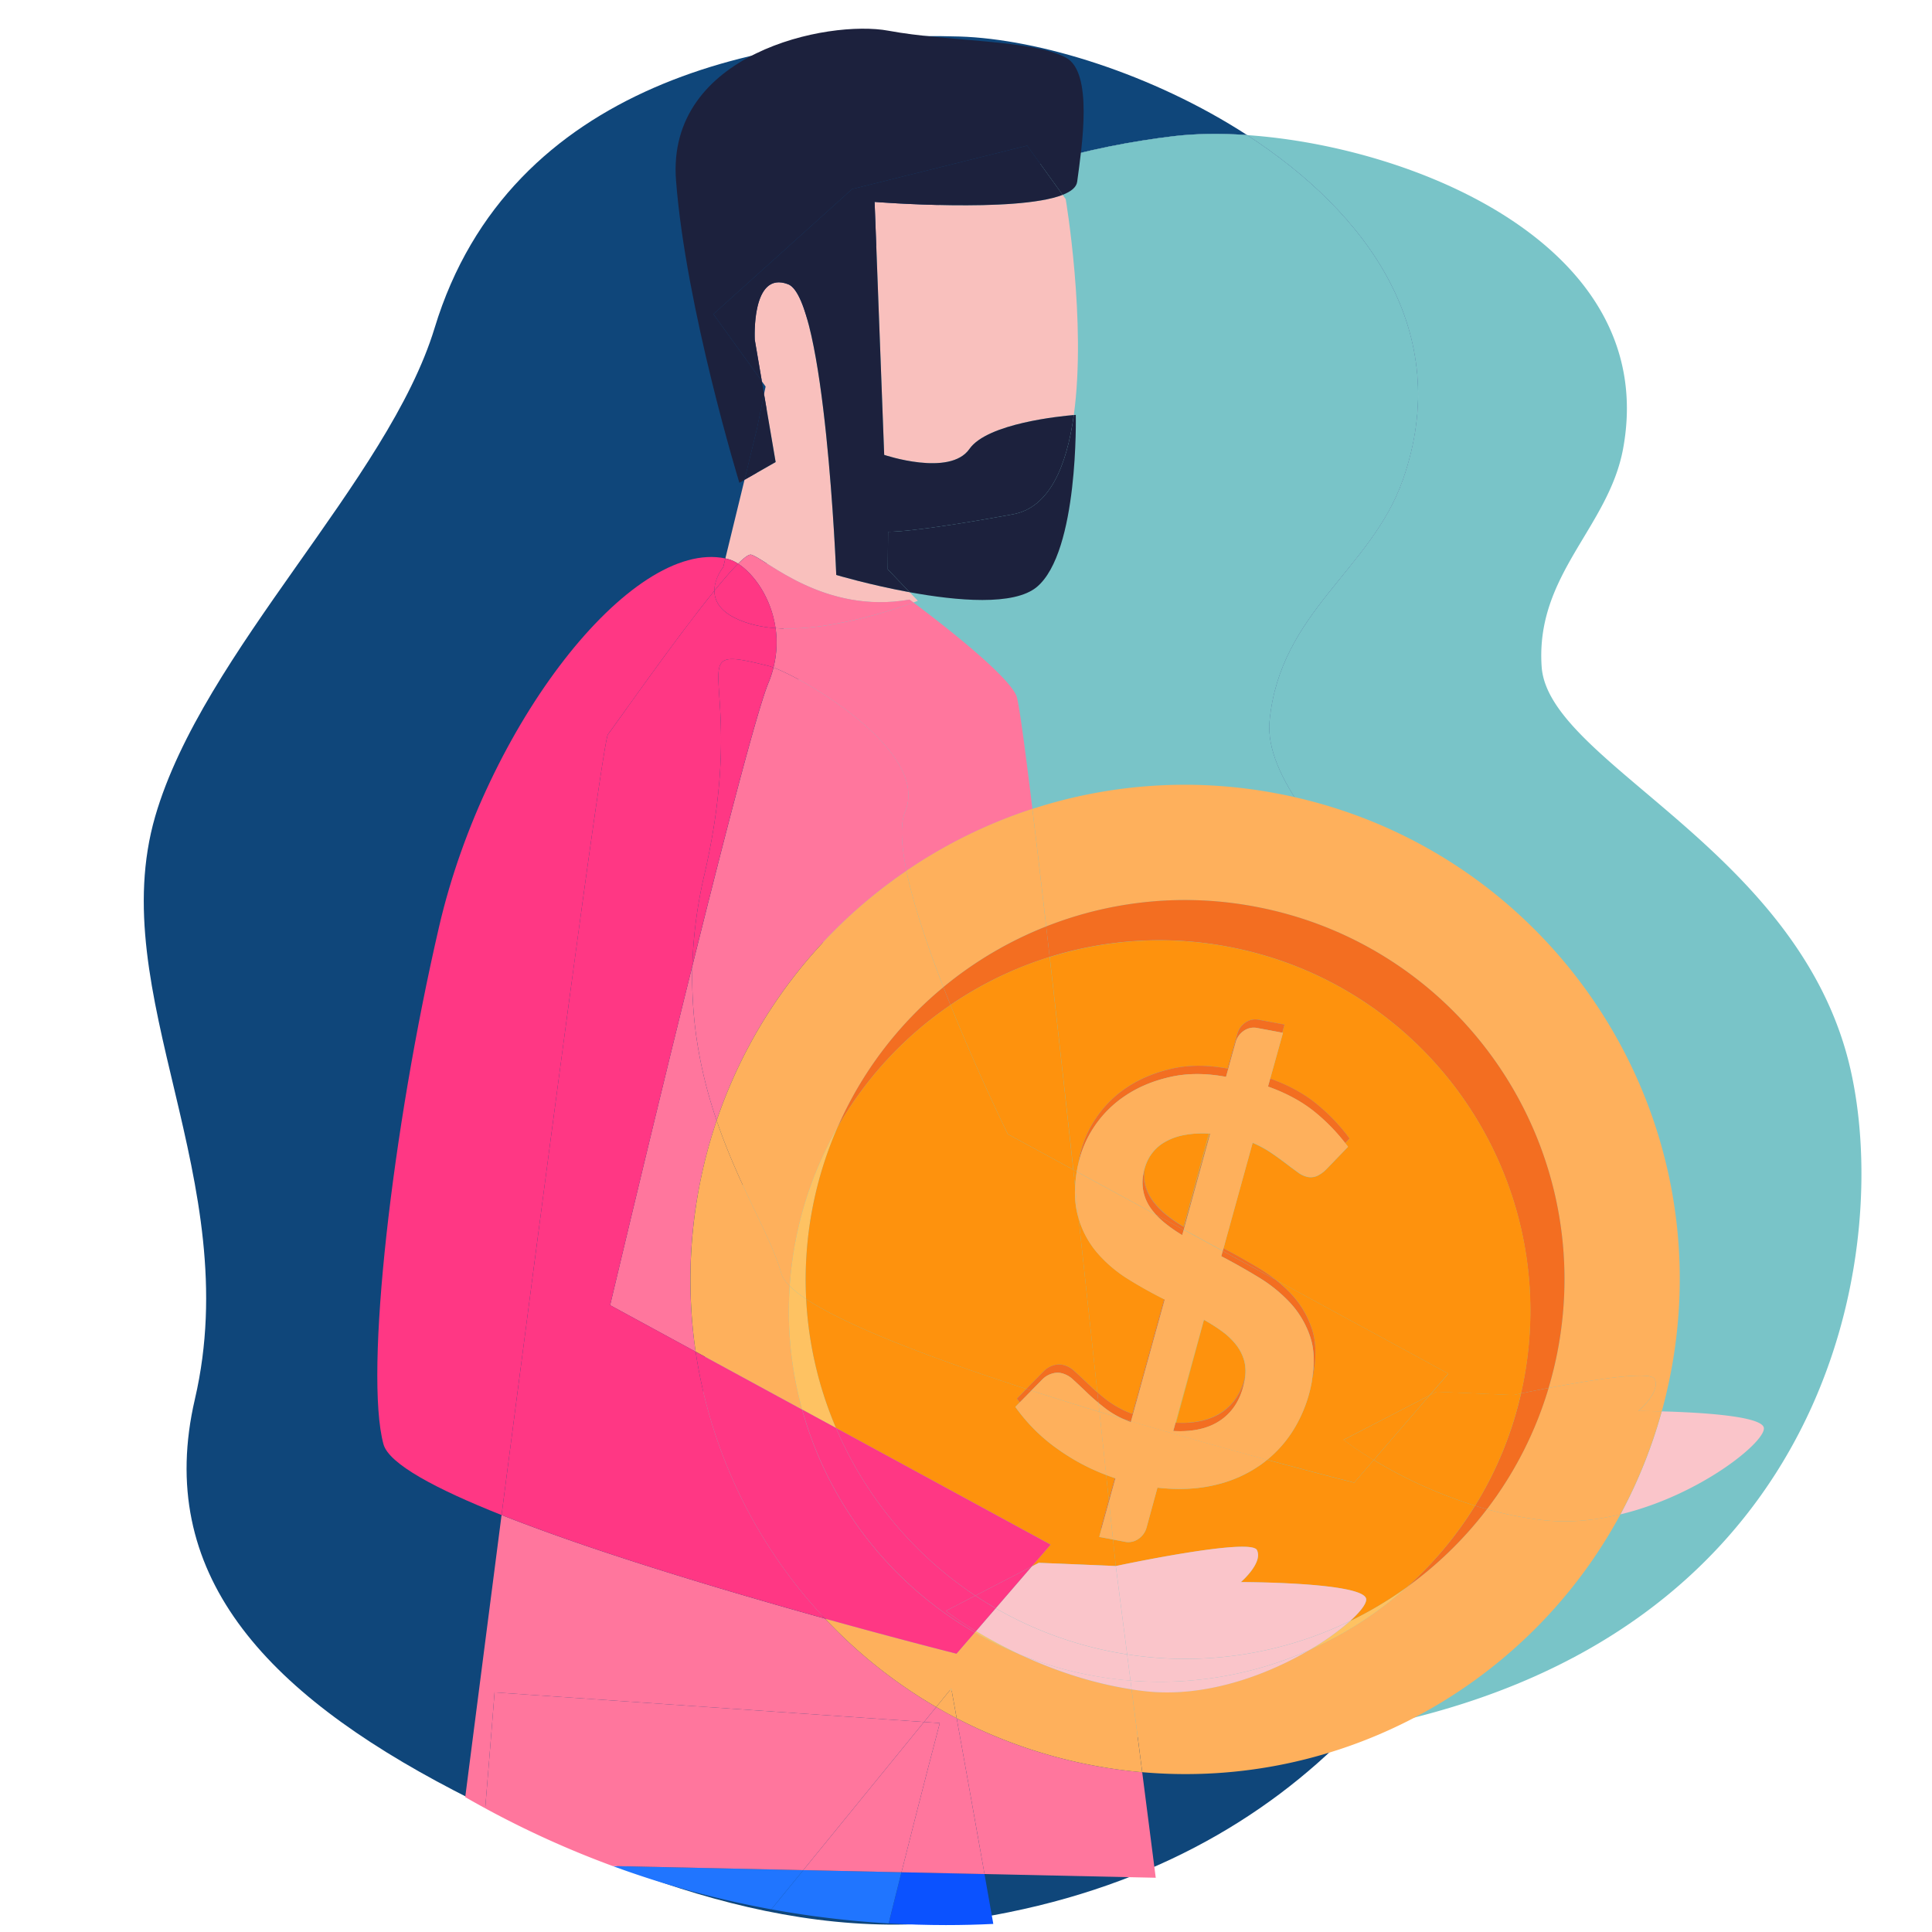 <svg id="Layer_1" data-name="Layer 1" xmlns="http://www.w3.org/2000/svg" xmlns:xlink="http://www.w3.org/1999/xlink" viewBox="0 0 1534.5 1534.5"><defs><style>.cls-1{fill:url(#Gradiente_sem_nome_2);}.cls-2{fill:url(#Gradiente_sem_nome_3);}.cls-3{fill:url(#Gradiente_sem_nome_2-2);}.cls-4{fill:url(#Gradiente_sem_nome_3-2);}.cls-5{fill:none;}.cls-6{fill:#0b52ff;}.cls-7{fill:#2075ff;}.cls-8{fill:#fac5ca;}.cls-9{fill:#f9c0bd;}.cls-10{fill:#1c213d;}.cls-11{fill:#ff769d;}.cls-12{fill:#feb05c;}.cls-13{fill:#f36e21;}.cls-14{fill:#fec262;}.cls-15{fill:#fcb316;}.cls-16{fill:#fe920d;}.cls-17{fill:#ff3784;}</style><linearGradient id="Gradiente_sem_nome_2" x1="5265.59" y1="2635.54" x2="5266.89" y2="2635.54" gradientTransform="matrix(-347.24, 1079.06, -778.88, -250.64, 3877900.79, -5008242.74)" gradientUnits="userSpaceOnUse"><stop offset="0" stop-color="#0f467a"/><stop offset="1" stop-color="#ea8eb4"/></linearGradient><linearGradient id="Gradiente_sem_nome_3" x1="5255.34" y1="2637.95" x2="5256.47" y2="2637.95" gradientTransform="translate(4570653.87 -4573383.67) rotate(111.87) scale(1131.81 961.52)" gradientUnits="userSpaceOnUse"><stop offset="0" stop-color="#79c4c8"/><stop offset="1" stop-color="#c56a93"/></linearGradient><linearGradient id="Gradiente_sem_nome_2-2" x1="5265.59" y1="2635.28" x2="5266.89" y2="2635.28" xlink:href="#Gradiente_sem_nome_2"/><linearGradient id="Gradiente_sem_nome_3-2" x1="5255.34" y1="2638.2" x2="5256.47" y2="2638.2" xlink:href="#Gradiente_sem_nome_3"/></defs><path class="cls-1" d="M559,1091.07c10.25-151.22,86.23-257.89,101.53-381.17,14.19-114.39-72.57-248-57.89-354.11C626.28,184.7,800.45,124,932.1,108.16c17.2-2.06,37-2.37,58.38-.91C915.58,58.73,825.24,30.94,762,29c-150.53-4.56-357.35,35.87-416.8,231.48-36.87,121.29-184,257-221.95,388-40.86,141.26,72.13,288.05,31.54,462.82-32,137.89,54.89,232.23,205.76,310.78,112.93,58.79,263.69,126.16,416.27,101.21,131.68-21.53,228-77.92,296.63-148.72C801.15,1420.23,546.15,1279.9,559,1091.07Z"/><path class="cls-2" d="M1469.64,848.82c-40.08-174.37-240-242.71-245.18-319.31-5-73.18,53.14-110.35,64.71-173.21,29.43-159.93-164.39-239.83-298.69-249,94.94,61.5,165.09,156.31,123.78,273.94C1089.2,452.56,1017,485.8,1008.44,572.1c-8.93,90.35,201.88,205.11,213.22,415.71,5.56,103.16-31.06,266-148.22,386.8a634.9,634.9,0,0,0,85.9-20.62C1461.14,1258.86,1500.78,984.28,1469.64,848.82Z"/><path class="cls-3" d="M1221.66,987.81c-11.34-210.6-222.15-325.36-213.22-415.71,8.53-86.3,80.76-119.54,105.82-190.91,41.31-117.63-28.84-212.44-123.78-273.94-21.34-1.46-41.18-1.15-58.38.91C800.45,124,626.28,184.7,602.6,355.79c-14.68,106.08,72.08,239.72,57.89,354.11-15.3,123.28-91.28,230-101.53,381.17-12.81,188.83,242.19,329.16,514.48,283.54C1190.6,1253.78,1227.22,1091,1221.66,987.81Z"/><path class="cls-4" d="M1221.66,987.81c-11.34-210.6-222.15-325.36-213.22-415.71,8.53-86.3,80.76-119.54,105.82-190.91,41.31-117.63-28.84-212.44-123.78-273.94-21.34-1.46-41.18-1.15-58.38.91C800.45,124,626.28,184.7,602.6,355.79c-14.68,106.08,72.08,239.72,57.89,354.11-15.3,123.28-91.28,230-101.53,381.17-12.81,188.83,242.19,329.16,514.48,283.54C1190.6,1253.78,1227.22,1091,1221.66,987.81Z"/><polygon class="cls-5" points="608.13 307.01 605.13 302.85 606.87 313.08 608.13 307.01"/><path class="cls-6" d="M716,1487.05c-3.24,12.88-6.64,26.48-10.15,40.61q22.53,1.32,45.39,1.34,19,0,37.69-.92c-2.41-13.71-4.75-26.94-7-39.61Z"/><path class="cls-7" d="M486.62,1482.1a761.93,761.93,0,0,0,126,34.4L638,1485.37Z"/><path class="cls-7" d="M638,1485.37l-25.36,31.13a767.28,767.28,0,0,0,93.19,11.16c3.51-14.13,6.91-27.73,10.15-40.61Z"/><path class="cls-8" d="M1400.78,1133.44c-3.66-9.14-53.21-11.72-80.91-12.45a391,391,0,0,1-32.81,81.8C1352,1187.19,1404.67,1143.18,1400.78,1133.44Z"/><path class="cls-9" d="M694.66,160.37l7.61,200.92s52.16,17.64,67.71-4.71c14.18-20.38,72.68-26.08,82.9-26.93,10.18-73.54-6.44-171.52-6.44-171.52L844,154.76C807.05,169.27,694.66,160.37,694.66,160.37Z"/><path class="cls-9" d="M586.23,447.72c5-5,8.66-7.66,10.45-7.14,11.89,3.39,57.74,47.55,125.67,35.66l3.11,2.31c2.32-.85,3.58-1.36,3.58-1.36l-6.52-6.81c-31.87-5.84-58.32-13.71-58.32-13.71S655.58,237.24,626,225.8s-26.53,44.06-26.53,44.06l5.62,33,3,4.16-1.26,6.07L616.06,367,591.33,381.1l-15.21,62.44c.63.13,1.26.28,1.88.43A28.22,28.22,0,0,1,586.23,447.72Z"/><path class="cls-10" d="M606.87,313.08l-1.75-10.23-38.51-53.37L676.8,150.17l139-34.51L844,154.76c6.74-2.64,11-6.06,11.56-10.45,3.83-28.49,12.86-87-9-98.56C819.33,31.32,753.5,33.31,705.66,24.4s-176.55,17.5-168.72,119,50.32,240.07,50.32,240.07l4.07-2.32L601,341.44Z"/><path class="cls-10" d="M804.6,408.46c-81.75,15-99.26,13.87-99.26,13.87l-.21,29.88,17.39,18.17c37.65,6.89,82.86,10.95,101-4.18,33.42-27.93,30.93-136.67,30.93-136.67l-1.54.12C847.29,370.08,833.6,403.13,804.6,408.46Z"/><path class="cls-10" d="M676.8,150.17,566.61,249.48l38.51,53.37-5.62-33s-3-55.51,26.53-44.06S664.2,456.67,664.2,456.67s26.45,7.87,58.32,13.71l-17.39-18.17.21-29.88s17.51,1.16,99.26-13.87c29-5.33,42.69-38.38,48.28-78.81-10.22.85-68.72,6.55-82.9,26.93-15.55,22.35-67.71,4.71-67.71,4.71l-7.61-200.92s112.39,8.9,149.35-5.61l-28.17-39.1Z"/><polygon class="cls-10" points="606.87 313.08 600.98 341.44 591.33 381.1 616.06 367 606.87 313.08"/><path class="cls-11" d="M759.85,1364.77c4.56,25.28,12.45,69.18,22.1,123.7l136,2.94-10.75-83.81q-19.1-1.68-38.34-5.27A392.53,392.53,0,0,1,759.85,1364.77Z"/><path class="cls-11" d="M616,498.91a81,81,0,0,1-1.66,31.28C642.17,540.56,738.24,597.75,719,644.36c-4.19,10.13-3.2,27,1,47.28A394.1,394.1,0,0,1,820,642.5c-6.22-51.18-10.89-85.47-12.71-89.84-7.46-17.91-67.39-63.37-81.8-74.11C711.35,483.74,658.27,502,616,498.91Z"/><path class="cls-11" d="M555.13,943.87A395.77,395.77,0,0,1,569.2,890c-11.86-34.84-20.62-75.55-19.29-122.88-32.52,131-65.31,269.56-65.31,269.56l67.92,36.93A392.31,392.31,0,0,1,555.13,943.87Z"/><path class="cls-11" d="M733.92,1367.69l9.67-11.87a391.45,391.45,0,0,1-88.31-70.23c-77.41-21.53-182-52.58-256.9-82.3-12,92.92-22.47,174.2-28.86,224.08q7.88,4.53,15.86,8.87c4.61-55.63,7.43-92.08,7.43-92.08Z"/><path class="cls-11" d="M743.59,1355.82l-9.67,11.87,12.51.86s-12.89,48.82-30.42,118.5l65.94,1.42c-9.65-54.52-17.54-98.42-22.1-123.7Q751.6,1360.48,743.59,1355.82Z"/><path class="cls-11" d="M733.92,1367.69l-341.11-23.53s-2.82,36.45-7.43,92.08a762.41,762.41,0,0,0,101.24,45.86L638,1485.37Z"/><path class="cls-11" d="M733.92,1367.69,638,1485.37l78,1.68c17.53-69.68,30.42-118.5,30.42-118.5Z"/><path class="cls-11" d="M569.2,890A391.79,391.79,0,0,1,720,691.64c-4.2-20.32-5.19-37.15-1-47.28,19.29-46.61-76.78-103.8-104.63-114.17a87.64,87.64,0,0,1-4.05,12.28c-9,21.77-34.6,120.83-60.36,224.61C548.58,814.41,557.34,855.12,569.2,890Z"/><path class="cls-11" d="M596.68,440.58c-1.79-.52-5.47,2.18-10.45,7.14,12.64,8.12,26.32,27.18,29.75,51.19,42.29,3,95.37-15.17,109.48-20.36l-3.11-2.31C654.42,488.13,608.57,444,596.68,440.58Z"/><path class="cls-12" d="M1225,1207.31a289.19,289.19,0,0,1-44-8.62,302.5,302.5,0,0,1-63.7,61.93,296.42,296.42,0,0,1-77.53,50c-34,19.89-82.67,38-130.63,32.52q-5.24-.6-10.36-1.4l8.45,65.83c158.25,13.94,306.76-69.32,379.82-204.81C1267.1,1207.59,1246,1209.71,1225,1207.31Z"/><path class="cls-12" d="M996.73,720.06C1160.29,750.71,1268,908.14,1237.4,1071.7a303.59,303.59,0,0,1-7.44,30.71c32.08-6,80.81-14,84.21-7.18,5.09,10.19-12.74,25.47-12.74,25.47s7.53,0,18.44.29q4.38-15.91,7.49-32.43c40-213.25-100.53-418.51-313.77-458.46A391.06,391.06,0,0,0,820,642.5c3.28,27,7,58.79,11,93.34A299.69,299.69,0,0,1,996.73,720.06Z"/><path class="cls-12" d="M1314.17,1095.23c-3.4-6.8-52.13,1.14-84.21,7.18a299,299,0,0,1-49,96.28,289.19,289.19,0,0,0,44,8.62c21,2.4,42.09.28,62-4.52a391,391,0,0,0,32.81-81.8c-10.91-.29-18.44-.29-18.44-.29S1319.26,1105.42,1314.17,1095.23Z"/><path class="cls-12" d="M627.22,1021.41c-3.56-3.57-5.88-7-6.76-10.24-7.78-28.51-33.14-68-51.26-121.21a395.61,395.61,0,0,0-16.68,183.61l84.58,46A292.62,292.62,0,0,1,627.22,1021.41Z"/><path class="cls-12" d="M749.32,784a302.62,302.62,0,0,1,81.61-48.2c-4-34.55-7.68-66.3-11-93.34a394.1,394.1,0,0,0-100,49.14C725.56,718.73,736.89,752,749.32,784Z"/><path class="cls-12" d="M810.23,1314.14a293.52,293.52,0,0,1-36-17.54l-14.53,16.85s-43.9-11-104.43-27.86a391.45,391.45,0,0,0,88.31,70.23l12-14.71s1.54,8.47,4.28,23.66a392.53,392.53,0,0,0,109,37.56q19.23,3.62,38.34,5.27l-8.45-65.83C865,1336.59,834.58,1325.53,810.23,1314.14Z"/><path class="cls-12" d="M755.57,1341.11l-12,14.71q8,4.67,16.26,9C757.11,1349.58,755.57,1341.11,755.57,1341.11Z"/><path class="cls-12" d="M569.2,890c18.12,53.18,43.48,92.7,51.26,121.21.88,3.24,3.2,6.67,6.76,10.24a299.57,299.57,0,0,1,4.37-34.35,294,294,0,0,1,33.71-91.77,300.51,300.51,0,0,1,84-111.25c-12.43-32-23.76-65.31-29.37-92.4A391.79,391.79,0,0,0,569.2,890Z"/><path class="cls-13" d="M975.2,751.89c159.83,29.94,265.12,183.78,235.17,343.61-.7,3.77-1.49,7.51-2.33,11.23,5-1,12.78-2.6,21.92-4.32a303.59,303.59,0,0,0,7.44-30.71c30.64-163.56-77.11-321-240.67-351.64a299.69,299.69,0,0,0-165.8,15.78q1.35,11.89,2.76,24.23A292.81,292.81,0,0,1,975.2,751.89Z"/><path class="cls-13" d="M1117.31,1260.62a302.5,302.5,0,0,0,63.7-61.93c-3.2-.88-6.34-1.81-9.45-2.77A294.31,294.31,0,0,1,1117.31,1260.62Z"/><path class="cls-13" d="M1171.56,1195.92c3.11,1,6.25,1.89,9.45,2.77a299,299,0,0,0,49-96.28c-9.14,1.72-16.92,3.29-21.92,4.32A292.86,292.86,0,0,1,1171.56,1195.92Z"/><path class="cls-13" d="M833.69,760.07q-1.4-12.32-2.76-24.23A302.62,302.62,0,0,0,749.32,784c1.85,4.76,3.73,9.5,5.61,14.18A295.5,295.5,0,0,1,833.69,760.07Z"/><path class="cls-13" d="M665.3,895.29a294.82,294.82,0,0,1,89.63-97.07c-1.88-4.68-3.76-9.42-5.61-14.18A300.51,300.51,0,0,0,665.3,895.29Z"/><path class="cls-14" d="M1039.78,1310.65a296.42,296.42,0,0,0,77.53-50,304,304,0,0,1-44.94,26.81A203.1,203.1,0,0,1,1039.78,1310.65Z"/><path class="cls-14" d="M640.3,1031.77a85.73,85.73,0,0,1-13.08-10.36,292.62,292.62,0,0,0,9.88,98.14L664,1134.16A299.73,299.73,0,0,1,640.3,1031.77Z"/><path class="cls-14" d="M774.24,1296.6a293.52,293.52,0,0,0,36,17.54,380.83,380.83,0,0,1-35-18.67Z"/><path class="cls-14" d="M645.1,960.73a302.1,302.1,0,0,1,20.2-65.44,294,294,0,0,0-33.71,91.77,299.57,299.57,0,0,0-4.37,34.35,85.73,85.73,0,0,0,13.08,10.36A301.5,301.5,0,0,1,645.1,960.73Z"/><path class="cls-15" d="M940.26,974.39l20.39-74-.52,0-20,73.9Z"/><path class="cls-16" d="M939.46,901.74a47.65,47.65,0,0,0-15.81,6.3,33.81,33.81,0,0,0-10.27,10.33A38,38,0,0,0,909,928.46a34.87,34.87,0,0,0,.57,12,36.9,36.9,0,0,0,5.92,12.89,58.91,58.91,0,0,0,10.61,11.15,119.13,119.13,0,0,0,14,9.76l20-73.9A79.86,79.86,0,0,0,939.46,901.74Z"/><path class="cls-16" d="M855.23,930.56c.18-1.14.38-2.3.6-3.47s.49-2,.72-3c.19-1.2.28-2.33.51-3.56A85.79,85.79,0,0,1,870,888.85,88.82,88.82,0,0,1,894.9,863.8q15.15-10.26,35.48-14.93c13.54-3.12,28.45-3.18,44.63-.15l7.71-27.66a15.84,15.84,0,0,1,6.23-8.78,13.77,13.77,0,0,1,11.19-2.29l20.1,3.76-1.8,6.47.57.11-10.14,36.38q22.33,8.09,37.43,20.62a149.8,149.8,0,0,1,25.59,27l-3.52,3.64c.75,1,1.56,1.94,2.29,2.94l-17,17.61a26.88,26.88,0,0,1-7.43,5.48,12.8,12.8,0,0,1-7.93.81,19.72,19.72,0,0,1-7.45-3.58c-2.76-2-5.89-4.3-9.44-7s-7.45-5.54-11.77-8.49a90.77,90.77,0,0,0-14.73-8l-23.15,83.78q14.74,7.72,29,16.34a123.31,123.31,0,0,1,12.41,8.6l137.2,74.6-15,17.34,5.62-2.91,61.14,2.55s2.19-.47,6-1.24c.84-3.72,1.63-7.46,2.33-11.23,30-159.83-75.34-313.67-235.17-343.61a292.81,292.81,0,0,0-141.51,8.18c6,53.23,12.51,111.68,18.77,169Z"/><path class="cls-16" d="M885.4,1174c-2.31-.77-4.58-1.6-6.82-2.45.74,7,1.43,13.51,2.08,19.61Z"/><path class="cls-16" d="M1171.56,1195.92a370.6,370.6,0,0,1-80.48-36.3l-15.51,18s-27.55-6.91-69.11-18.16c-1.52,1.24-3.07,2.46-4.68,3.62a102.18,102.18,0,0,1-36.57,16.36q-20.82,5-45.9,2.16l-8.74,32a15.9,15.9,0,0,1-6.19,8.57,13.79,13.79,0,0,1-11.2,2.36l-9.18-1.72,2.23,21.06s107-22.92,112.08-12.73-12.74,25.47-12.74,25.47,94.25,0,99.34,12.74c1.27,3.15-3.42,9.91-12.54,18.13a304,304,0,0,0,44.94-26.81A294.31,294.31,0,0,0,1171.56,1195.92Z"/><path class="cls-16" d="M1141,1105.42l-5.62,2.91-44.25,51.29a370.6,370.6,0,0,0,80.48,36.3,292.86,292.86,0,0,0,36.48-89.19c-3.76.77-6,1.24-6,1.24Z"/><path class="cls-16" d="M1135.33,1108.33l15-17.34-137.2-74.6a112.09,112.09,0,0,1,12.84,11.81,74.35,74.35,0,0,1,15.89,26.87q5.13,15.26,1.25,36c-.22,1.19-.55,2.32-.81,3.48s-.22,2-.42,3.1a109.59,109.59,0,0,1-14.1,37.29,95.94,95.94,0,0,1-21.28,24.46c41.56,11.25,69.11,18.16,69.11,18.16l15.51-18a269,269,0,0,1-24-16Z"/><path class="cls-16" d="M899.39,1123l25.22-91.12q-14.6-7.29-28.61-16a106.74,106.74,0,0,1-24.65-21,75,75,0,0,1-14.69-27.34c5.38,49.54,10.5,97.1,14.92,138.37q3.57,3.08,7.66,6.23A78.1,78.1,0,0,0,899.39,1123Z"/><path class="cls-16" d="M852.46,929.06q.75,6.75,1.48,13.46a109.19,109.19,0,0,1,1.29-12Z"/><path class="cls-16" d="M1067.08,1143.63a269,269,0,0,0,24,16l44.25-51.29Z"/><path class="cls-16" d="M852.46,929.06c-6.26-57.31-12.73-115.76-18.77-169a295.5,295.5,0,0,0-78.76,38.15c22.13,55,45.54,102.57,45.54,102.57Z"/><path class="cls-16" d="M874.86,1214.23l-.55-.1,6.35-23c-.65-6.1-1.34-12.65-2.08-19.61a168,168,0,0,1-38.52-20.6,139.15,139.15,0,0,1-33.63-33.51l3.52-3.59c-.74-1-1.58-2-2.29-3l7.52-7.65c-73.32-23.77-142-49.56-174.88-71.42A299.73,299.73,0,0,0,664,1134.16l170.46,92.68-15,17.34,5.62-2.91,61.14,2.55L884,1222.76l-10.92-2Z"/><path class="cls-16" d="M640.3,1031.77c32.86,21.86,101.56,47.65,174.88,71.42l14-14.2a17.59,17.59,0,0,1,6.88-4.31,15.33,15.33,0,0,1,8-.68,20.16,20.16,0,0,1,9.71,5.36q4.92,4.47,11.12,10.44,3.11,3,6.71,6.07C867.16,1064.6,862,1017,856.66,967.5c-.14-.44-.29-.87-.42-1.31a73.1,73.1,0,0,1-2.3-23.67q-.74-6.72-1.48-13.46l-52-28.27s-23.41-47.59-45.54-102.57a294.82,294.82,0,0,0-89.63,97.07,301.81,301.81,0,0,0-25,136.48Z"/><path class="cls-15" d="M956.28,1048.32l-.11-.07L933.65,1130l.52,0Z"/><path class="cls-16" d="M971.49,1120.84q13.11-9.51,17.47-27.41a33.33,33.33,0,0,0-.65-12.28,35.65,35.65,0,0,0-6.29-12.72,55.69,55.69,0,0,0-11.16-10.78,134.66,134.66,0,0,0-14.58-9.33L934.17,1130C949.64,1130.69,962.11,1127.64,971.49,1120.84Z"/><path class="cls-13" d="M893.67,870.37q15.15-10.25,35.48-14.92t44.63-.15l7.71-27.66a15.84,15.84,0,0,1,6.23-8.78,13.79,13.79,0,0,1,11.18-2.3l19.54,3.66,1.8-6.47-20.1-3.76A13.77,13.77,0,0,0,989,812.28a15.84,15.84,0,0,0-6.23,8.78L975,848.72c-16.18-3-31.09-3-44.63.15S905,857,894.9,863.8A88.82,88.82,0,0,0,870,888.85a85.79,85.79,0,0,0-12.89,31.67c-.23,1.23-.32,2.36-.51,3.56a85.88,85.88,0,0,1,12.17-28.65A88.85,88.85,0,0,1,893.67,870.37Z"/><path class="cls-13" d="M1045.07,883.91a151.48,151.48,0,0,1,23.3,24l3.52-3.64a149.8,149.8,0,0,0-25.59-27q-15.08-12.54-37.43-20.62l-1.78,6.36Q1029.8,871.2,1045.07,883.91Z"/><path class="cls-13" d="M972,1120.74q-14.19,10.38-37.8,9.32v0l-.52,0-1.81,6.56q24,1.31,38.42-9.14t18.28-31c.05-.22.07-.45.11-.67C985.61,1106.45,980.05,1114.81,972,1120.74Z"/><path class="cls-13" d="M971.49,1120.84c-9.38,6.8-21.85,9.85-37.32,9.18v0q23.58,1.05,37.8-9.32c8.09-5.93,13.65-14.29,16.69-25,.12-.78.22-1.54.31-2.3Q984.58,1111.29,971.49,1120.84Z"/><path class="cls-13" d="M1013.09,1016.39a123.31,123.31,0,0,0-12.41-8.6q-14.19-8.61-29-16.34l-.58,2.13Z"/><path class="cls-13" d="M970,997.75q15,7.85,29.47,16.62a116.45,116.45,0,0,1,25.25,20.4,74.39,74.39,0,0,1,15.89,26.88c3.15,9.39,3.64,20.42,1.67,32.93.26-1.16.59-2.29.81-3.48q3.9-20.77-1.25-36a74.35,74.35,0,0,0-15.89-26.87,112.09,112.09,0,0,0-12.84-11.81l-42-22.81Z"/><path class="cls-13" d="M898.16,1129.54l.19-.67-6.2-1.83C894.07,1127.91,896.07,1128.75,898.16,1129.54Z"/><path class="cls-13" d="M878,1118.68a72,72,0,0,0,14.14,8.36l6.2,1.83,26.77-96.75-.51-.27L899.39,1123a78.1,78.1,0,0,1-20.15-10.87q-4.08-3.16-7.66-6.23.45,4.23.89,8.37Q875.11,1116.43,878,1118.68Z"/><path class="cls-13" d="M810,1113.83l9.2-9.35-4-1.29-7.52,7.65C808.37,1111.87,809.21,1112.83,810,1113.83Z"/><path class="cls-13" d="M827.91,1095.57a17.61,17.61,0,0,1,6.88-4.32,15.18,15.18,0,0,1,8-.67,20.15,20.15,0,0,1,9.72,5.36q4.92,4.45,11.11,10.44,4,3.86,8.84,7.86-.44-4.14-.89-8.37-3.62-3.07-6.71-6.07-6.2-6-11.12-10.44A20.16,20.16,0,0,0,844,1084a15.33,15.33,0,0,0-8,.68,17.59,17.59,0,0,0-6.88,4.31l-14,14.2,4,1.29Z"/><path class="cls-13" d="M880.82,1192.67l5.11-18.49-.53-.2-4.74,17.16C880.71,1191.65,880.77,1192.16,880.82,1192.67Z"/><path class="cls-13" d="M874.31,1214.13l.55.1,6-21.56c-.05-.51-.11-1-.16-1.53Z"/><path class="cls-13" d="M960.65,900.42l-20.39,74-.15-.09,0,.13a120.11,120.11,0,0,1-14.21-9.8,58.92,58.92,0,0,1-10.65-11.09,36.86,36.86,0,0,1-6-12.87,33.91,33.91,0,0,1-.8-9.94l-.21,1a35.05,35.05,0,0,0,6,28.25,52.68,52.68,0,0,0,3.92,4.82l22,12,21-76.31C961,900.42,960.85,900.43,960.65,900.42Z"/><path class="cls-13" d="M924.87,971.11A118,118,0,0,0,939,981l1.16-4.22-22-12A62.36,62.36,0,0,0,924.87,971.11Z"/><path class="cls-13" d="M909.24,940.67a36.86,36.86,0,0,0,6,12.87,58.92,58.92,0,0,0,10.65,11.09,120.11,120.11,0,0,0,14.21,9.8l0-.13a119.13,119.13,0,0,1-14-9.76,58.91,58.91,0,0,1-10.61-11.15,36.9,36.9,0,0,1-5.92-12.89,34.87,34.87,0,0,1-.57-12c-.21.75-.39,1.51-.56,2.27A33.91,33.91,0,0,0,909.24,940.67Z"/><path class="cls-12" d="M914.26,960a35.05,35.05,0,0,1-6-28.25l.21-1c0-.69.1-1.38.17-2.09A38.43,38.43,0,0,1,913,918.52a33.89,33.89,0,0,1,10.23-10.37A47.77,47.77,0,0,1,939,901.77a80.75,80.75,0,0,1,21.18-1.41v0l.52,0c.2,0,.38,0,.58,0l-21,76.31,30.95,16.83.58-2.13,23.15-83.78a90.77,90.77,0,0,1,14.73,8c4.32,3,8.26,5.79,11.77,8.49s6.68,5.07,9.44,7a19.72,19.72,0,0,0,7.45,3.58,12.8,12.8,0,0,0,7.93-.81,26.88,26.88,0,0,0,7.43-5.48l17-17.61c-.73-1-1.54-2-2.29-2.94a151.48,151.48,0,0,0-23.3-24q-15.27-12.69-38-20.84l1.78-6.36L1019,820.33l-.57-.11-19.54-3.66a13.79,13.79,0,0,0-11.18,2.3,15.84,15.84,0,0,0-6.23,8.78l-7.71,27.66q-24.28-4.54-44.63.15t-35.48,14.92a88.85,88.85,0,0,0-24.95,25.06,85.88,85.88,0,0,0-12.17,28.65c-.23,1-.53,2-.72,3s-.42,2.33-.6,3.47l62.95,34.23A52.68,52.68,0,0,1,914.26,960Z"/><path class="cls-12" d="M898.16,1129.54c-2.09-.79-4.09-1.63-6-2.5q-9.4-2.8-18.92-5.68c2,18.33,3.75,35.19,5.35,50.17,2.24.85,4.51,1.68,6.82,2.45l.53.2-5.11,18.49c1.26,11.91,2.34,22,3.18,30.09l9.18,1.72a13.79,13.79,0,0,0,11.2-2.36,15.9,15.9,0,0,0,6.19-8.57l8.74-32q25.05,2.85,45.9-2.16a102.18,102.18,0,0,0,36.57-16.36c1.61-1.16,3.16-2.38,4.68-3.62-30.33-8.21-68.13-18.73-108.11-30.56Z"/><path class="cls-12" d="M872.47,1114.24q.39,3.6.76,7.12,9.51,2.88,18.92,5.68a72,72,0,0,1-14.14-8.36Q875.12,1116.43,872.47,1114.24Z"/><path class="cls-12" d="M1027.74,1135a109.59,109.59,0,0,0,14.1-37.29c.2-1.07.26-2,.42-3.1,2-12.51,1.48-23.54-1.67-32.93a74.39,74.39,0,0,0-15.89-26.88,116.45,116.45,0,0,0-25.25-20.4Q985,1005.6,970,997.75l1.16-4.17-30.95-16.83L939,981a118,118,0,0,1-14.16-9.86,62.36,62.36,0,0,1-6.69-6.32l-62.95-34.23a109.19,109.19,0,0,0-1.29,12q1.37,12.56,2.72,25a75,75,0,0,0,14.69,27.34,106.74,106.74,0,0,0,24.65,21q14,8.72,28.61,16l.51.27-26.77,96.75c40,11.83,77.78,22.35,108.11,30.56A95.94,95.94,0,0,0,1027.74,1135Zm-38.44-41.72c-.2.84-.42,1.66-.65,2.48,0,.22-.06.45-.11.67q-3.84,20.56-18.28,31t-38.42,9.14l1.81-6.56,22.52-81.75.11.07,0-.1a134.87,134.87,0,0,1,14.74,9.33,55.47,55.47,0,0,1,11.2,10.73,35.63,35.63,0,0,1,6.35,12.7A33.22,33.22,0,0,1,989.3,1093.25Z"/><path class="cls-12" d="M810,1113.83l-3.52,3.59a139.15,139.15,0,0,0,33.63,33.51,168,168,0,0,0,38.52,20.6c-1.6-15-3.39-31.84-5.35-50.17-18-5.44-36.14-11.1-54.08-16.88Z"/><path class="cls-12" d="M874.86,1214.23l-1.78,6.48,10.92,2c-.84-8-1.92-18.18-3.18-30.09Z"/><path class="cls-12" d="M863.63,1106.38q-6.2-6-11.11-10.44a20.15,20.15,0,0,0-9.72-5.36,15.18,15.18,0,0,0-8,.67,17.61,17.61,0,0,0-6.88,4.32l-8.76,8.91c17.94,5.78,36.12,11.44,54.08,16.88q-.37-3.52-.76-7.12Q867.64,1110.23,863.63,1106.38Z"/><path class="cls-12" d="M856.24,966.19c.13.44.28.87.42,1.31q-1.35-12.42-2.72-25A73.1,73.1,0,0,0,856.24,966.19Z"/><path class="cls-12" d="M913.38,918.37A33.81,33.81,0,0,1,923.65,908a47.65,47.65,0,0,1,15.81-6.3,79.86,79.86,0,0,1,20.67-1.34v0A80.75,80.75,0,0,0,939,901.77a47.77,47.77,0,0,0-15.78,6.38A33.89,33.89,0,0,0,913,918.52a38.43,38.43,0,0,0-4.34,10.12c-.07.71-.13,1.4-.17,2.09.17-.76.35-1.52.56-2.27A38,38,0,0,1,913.38,918.37Z"/><path class="cls-12" d="M982.25,1068.28a55.47,55.47,0,0,0-11.2-10.73,134.87,134.87,0,0,0-14.74-9.33l0,.1a134.66,134.66,0,0,1,14.58,9.33A55.69,55.69,0,0,1,982,1068.43a35.65,35.65,0,0,1,6.29,12.72,33.33,33.33,0,0,1,.65,12.28c-.09.76-.19,1.52-.31,2.3.23-.82.45-1.64.65-2.48a33.22,33.22,0,0,0-.7-12.27A35.63,35.63,0,0,0,982.25,1068.28Z"/><path class="cls-8" d="M897.9,1334.82l.89,7q5.13.8,10.36,1.4c48,5.48,96.66-12.63,130.63-32.52A292.47,292.47,0,0,1,897.9,1334.82Z"/><path class="cls-8" d="M866.76,1330.67a295.31,295.31,0,0,1-56.53-16.53c24.35,11.39,54.8,22.45,88.56,27.63l-.89-7A297.05,297.05,0,0,1,866.76,1330.67Z"/><path class="cls-8" d="M895.22,1314l2.68,20.85a292.47,292.47,0,0,0,141.88-24.17,203.1,203.1,0,0,0,32.59-23.22A299.61,299.61,0,0,1,895.22,1314Z"/><path class="cls-8" d="M897.9,1334.82,895.22,1314c-3.15-.49-6.3-1-9.46-1.6a300.68,300.68,0,0,1-94.92-35l-15.62,18.11a380.83,380.83,0,0,0,35,18.67,297.46,297.46,0,0,0,87.67,20.68Z"/><path class="cls-8" d="M1072.37,1287.43c9.12-8.22,13.81-15,12.54-18.13-5.09-12.74-99.34-12.74-99.34-12.74s17.83-15.29,12.74-25.47-112.08,12.73-112.08,12.73l9,70.15A299.61,299.61,0,0,0,1072.37,1287.43Z"/><path class="cls-8" d="M819.47,1244.18l-28.63,33.18a300.68,300.68,0,0,0,94.92,35c3.16.59,6.31,1.11,9.46,1.6l-9-70.15-61.14-2.55Z"/><path class="cls-17" d="M567.41,469.19c0-10.14,7-18.72,7-18.72l1.69-6.93c-74.79-15.75-190.33,132.54-227.37,292.52-37.36,161.33-59.44,354.93-44.16,411,4.28,15.69,41.88,35.66,93.79,56.26,33.84-261.36,80.25-614.72,84.52-620.06C487.62,577.33,535,509.13,567.41,469.19Z"/><path class="cls-17" d="M567.41,469.19c7.23-8.89,13.71-16.38,18.82-21.47A28.22,28.22,0,0,0,578,444c-.62-.15-1.25-.3-1.88-.43l-1.69,6.93S567.36,459.05,567.41,469.19Z"/><path class="cls-17" d="M552.52,1073.57l-67.92-36.93s32.79-138.54,65.31-269.56a362.71,362.71,0,0,1,9.41-71.77C596.68,534,535.55,510.2,610.27,528.88a42.54,42.54,0,0,1,4.05,1.31A81,81,0,0,0,616,498.91,96.58,96.58,0,0,1,597.81,496c-24.07-6.49-30.34-17.32-30.4-26.79-32.44,39.94-79.79,108.14-84.51,114-4.27,5.34-50.68,358.7-84.52,620.06,74.86,29.72,179.49,60.77,256.9,82.3A393.73,393.73,0,0,1,552.52,1073.57Z"/><path class="cls-17" d="M614.32,530.19a42.54,42.54,0,0,0-4.05-1.31c-74.72-18.68-13.59,5.1-50.95,166.43a362.71,362.71,0,0,0-9.41,71.77c25.76-103.78,51.35-202.84,60.36-224.61A87.64,87.64,0,0,0,614.32,530.19Z"/><path class="cls-17" d="M586.23,447.72c-5.11,5.09-11.59,12.58-18.82,21.47.06,9.47,6.33,20.3,30.4,26.79A96.58,96.58,0,0,0,616,498.91C612.55,474.9,598.87,455.84,586.23,447.72Z"/><path class="cls-17" d="M774.24,1296.6a295.34,295.34,0,0,1-137.14-177l-84.58-46a393.73,393.73,0,0,0,102.76,212c60.53,16.84,104.43,27.86,104.43,27.86Z"/><path class="cls-17" d="M751.22,1279.48l23.43-12.12A302.36,302.36,0,0,1,664,1134.16l-26.87-14.61a295.34,295.34,0,0,0,137.14,177l1-1.13A269,269,0,0,1,751.22,1279.48Z"/><path class="cls-17" d="M834.43,1226.84,664,1134.16a302.36,302.36,0,0,0,110.68,133.2l44.82-23.18Z"/><path class="cls-17" d="M751.22,1279.48a269,269,0,0,0,24,16l15.62-18.11q-8.26-4.75-16.19-10Z"/><path class="cls-17" d="M774.65,1267.36q7.9,5.25,16.19,10l28.63-33.18Z"/></svg>
